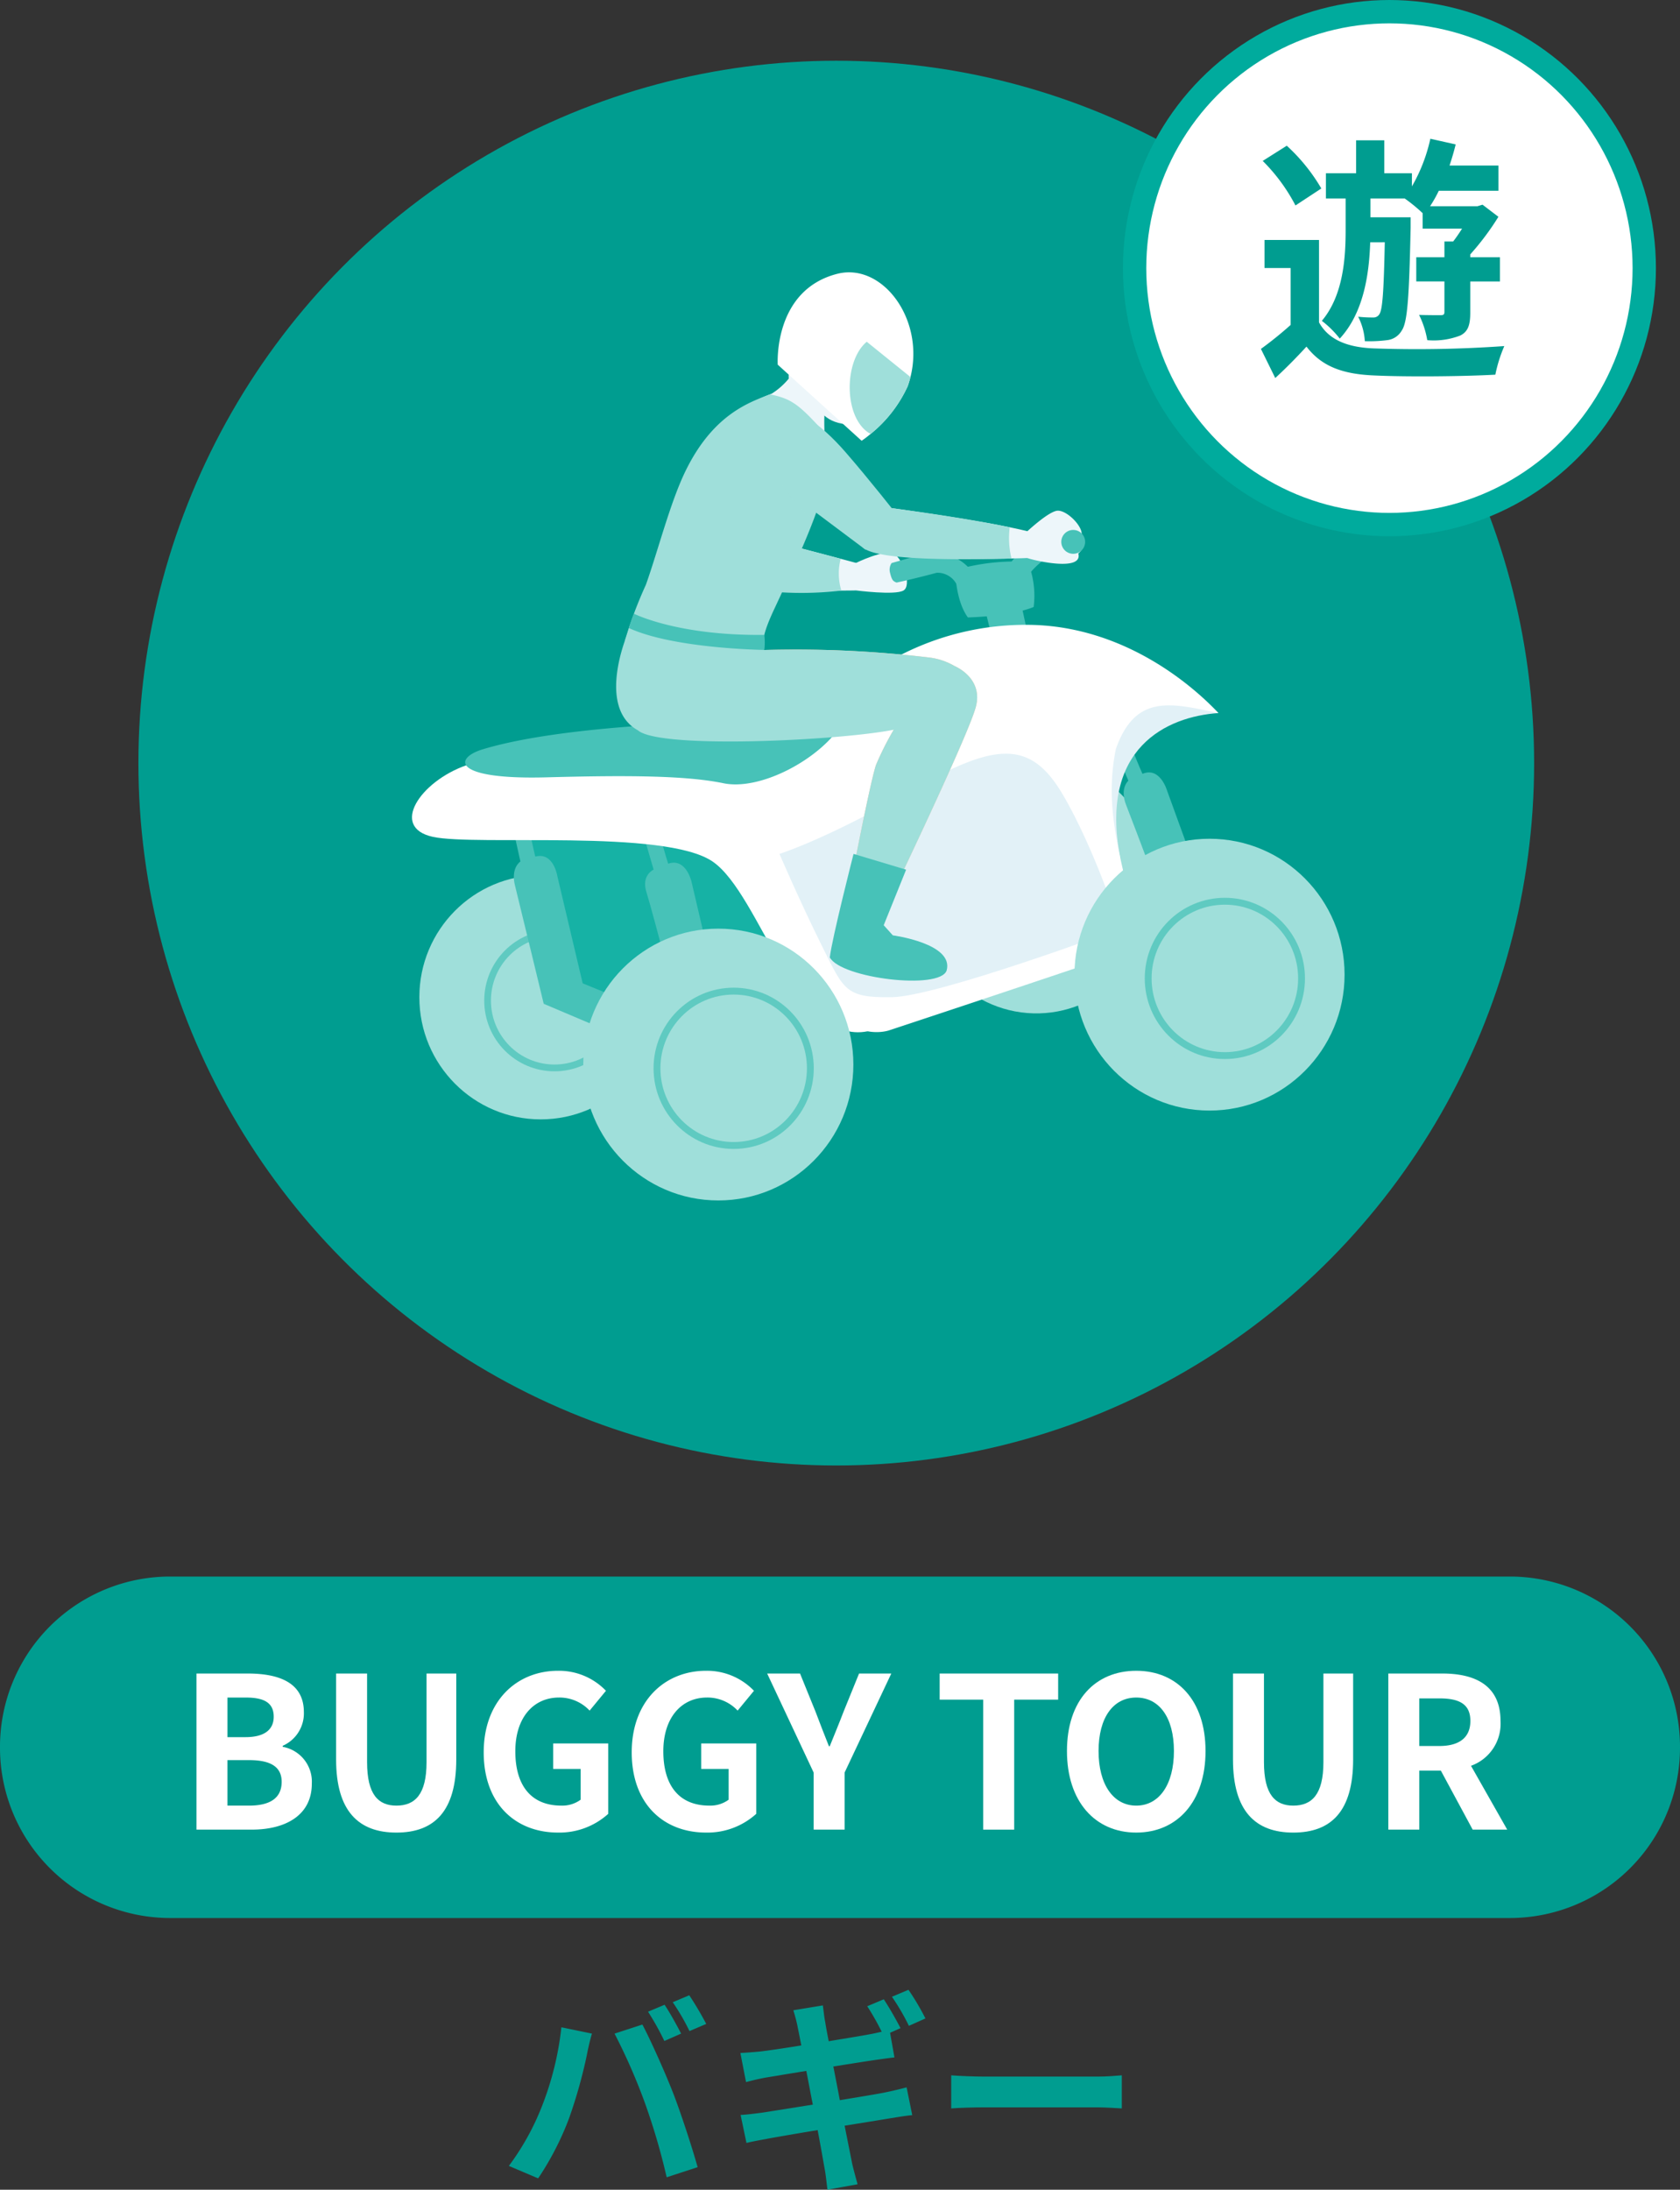 <svg id="a0c0f14c-a9a2-4f0c-a167-33030504bec9" data-name="レイヤー 1" xmlns="http://www.w3.org/2000/svg" viewBox="0 0 198 258"><rect x="0" y="0" width="198" height="258" fill="#333333" stroke="none"/><ellipse cx="98.56" cy="89.912" rx="82.247" ry="82.756" style="fill:#009d90"/><ellipse cx="163.754" cy="31.591" rx="30.033" ry="30.216" style="fill:#fff"/><ellipse cx="163.754" cy="31.591" rx="30.033" ry="30.216" style="fill:none;stroke:#00ab9d;stroke-miterlimit:10;stroke-width:2.75px"/><path d="M155.456,37.985c1.146,2.064,3.348,2.944,6.455,3.065a146.71,146.71,0,0,0,15.382-.273,16.854,16.854,0,0,0-1.056,3.368c-3.83.213-10.526.273-14.296.091-3.65-.152-6.153-1.032-7.963-3.398-1.116,1.214-2.262,2.397-3.68,3.702L148.609,41.111a44.721,44.721,0,0,0,3.499-2.823V31.581h-3.076V28.274h6.424Zm-2.775-13.777a21.203,21.203,0,0,0-3.861-5.249l2.835-1.79a21.49,21.49,0,0,1,4.072,5.037Zm8.807,4.34c-.121,3.702-.754,8.285-3.589,11.349a11.561,11.561,0,0,0-2.111-2.094c2.564-3.034,2.805-7.526,2.805-10.742V23.389H156.27V20.415h3.559V16.53h3.318v3.884h3.258V21.962a19.567,19.567,0,0,0,2.172-5.614l2.986.668c-.211.85-.452,1.669-.724,2.489h5.761v2.973H169.571a14.976,14.976,0,0,1-1.026,1.821h5.58l.603-.182,1.87,1.427a31.326,31.326,0,0,1-3.317,4.43v.334h3.499v2.853h-3.499v3.641c0,1.396-.211,2.246-1.176,2.731a8.675,8.675,0,0,1-3.891.546,10.718,10.718,0,0,0-.965-2.973c1.086.03,2.202.03,2.534.03.362,0,.452-.091.452-.395V33.16h-3.318V30.307h3.318v-1.851h1.025c.362-.455.724-1.001,1.056-1.517h-4.645V25.119a19.332,19.332,0,0,0-2.111-1.73h-4.041v2.215h4.735v1.244c-.181,8.133-.362,11.137-1.056,12.108a2.262,2.262,0,0,1-1.719,1.122,16.32,16.32,0,0,1-2.624.121,7.323,7.323,0,0,0-.784-2.882,14.499,14.499,0,0,0,1.749.09.802.802,0,0,0,.754-.394c.362-.546.513-2.64.633-8.467Z" style="fill:#009d90"/><ellipse cx="63.727" cy="117.498" rx="14.304" ry="14.391" style="fill:#9fdfda"/><ellipse cx="65.351" cy="117.896" rx="9.778" ry="9.837" style="fill:#9fdfda"/><ellipse cx="65.351" cy="117.895" rx="8.28" ry="8.331" style="fill:#5fcac1"/><ellipse cx="65.348" cy="117.894" rx="7.487" ry="7.533" style="fill:#9fdfda"/><path d="M87.517,62.812s11.501,2.988,13.372,3.513a10.929,10.929,0,0,1,0,3.244s-13.612.304-18.901-1.677c.124-4.663,5.529-5.08,5.529-5.08Z" style="fill:#edf6fa"/><path d="M99.081,65.838C95.272,64.827,87.517,62.812,87.517,62.812s-5.406.417-5.529,5.08a40.461,40.461,0,0,0,17.172,1.693A6.881,6.881,0,0,1,99.081,65.838Z" style="fill:#9fdfda"/><path d="M100.12,66.477l.769-.152s3.438-1.702,4.513-1.037,2.085,3.723,1.066,4.297c-1.019.574-5.578-.017-5.578-.017Z" style="fill:#edf6fa"/><path d="M112.582,67.162a25.18,25.18,0,0,1,8.544-.962,10.606,10.606,0,0,1,.701,5.312s-2.152,1.039-7.753,1.238c-1.493-2.033-1.493-5.587-1.493-5.587Z" style="fill:#47c2b8"/><path d="M61.797,97.611s21.167-3.338,26.835,2.496c5.668,5.834,10.324,18.297,10.324,18.297s-21.566.786-32.504-1.446A108.3,108.3,0,0,1,61.797,97.611Z" style="fill:#16b2a5"/><path d="M116.03,71.539l.928,3.761,4.168-.572-.8-3.702Z" style="fill:#47c2b8"/><path d="M114.468,67.229a21.252,21.252,0,0,0-1.701,1.669,2.54,2.54,0,0,0-2.368-1.412s-2.761.744-4.736,1.154c-.401-.163-.549-.258-.767-1.156a1.423,1.423,0,0,1,.185-1.142c1.413-.396,3.055-.895,4.257-1.121a5.518,5.518,0,0,1,5.13,2.008Z" style="fill:#47c2b8"/><path d="M118.884,66.651a8.513,8.513,0,0,1,3.243-2.902,8.962,8.962,0,0,1,4.65-.606l.26,2.293a33.963,33.963,0,0,0-4.265.729,9.032,9.032,0,0,0-1.846,1.974Z" style="fill:#47c2b8"/><path d="M108.22,77.812l1.803,4.229s-1.055.881-.258,2.88c.796,1.998,6.1,16.121,6.1,16.121l4.416-2.159-5.705-15.701s-.827-2.826-2.89-1.949c-.93-2.082-1.824-4.515-1.824-4.515Z" style="fill:#9edfda"/><ellipse cx="122.26" cy="104.428" rx="14.977" ry="14.192" transform="translate(8.419 217.976) rotate(-85.428)" style="fill:#9fdfda"/><ellipse cx="122.262" cy="104.109" rx="11.837" ry="9.861" transform="matrix(0.087, -0.996, 0.996, 0.087, 7.92, 216.859)" style="fill:#9fdfda"/><path d="M131.185,87.756,132.988,91.985s-1.055.881-.259,2.88,6.1,16.121,6.1,16.121l4.415-2.159-5.705-15.701s-.827-2.826-2.89-1.949c-.93-2.082-1.824-4.515-1.824-4.515Z" style="fill:#47c2b8"/><path d="M75.129,95.952l1.907,6.509s-1.501.646-.839,2.693c.662,2.047,4.801,17.876,4.801,17.876l4.549-1.858-4.044-17.268s-.637-2.876-2.754-2.139c-.58-1.791-1.91-6.796-1.91-6.796Z" style="fill:#47c2b8"/><path d="M59.865,94.883l1.467,6.624s-1.163.731-.639,2.819c.523,2.088,3.388,13.945,3.388,13.945l4.663-2.113-3.052-12.908s-.443-2.912-2.605-2.321c-.459-1.826-1.45-6.91-1.45-6.91Z" style="fill:#47c2b8"/><path d="M130.88,84.23s6.325-4.605,12.726-.215c-6.079.411-14.088,4.1-11.577,17.043-9.166,2.5-3.533-14.04-1.149-16.828Z" style="fill:#e2f1f7"/><path d="M82.521,88.775l-1.733-.066s-20.697-.343-25.842,1.463c-5.423,1.899-9.037,7.307-3.941,8.426,5.097,1.119,27.337-.973,32.99,2.917,5.653,3.89,9.76,21.717,18.261,19.993,10.466-15.637-19.735-32.733-19.735-32.733Z" style="fill:#fff"/><path d="M104.367,78.155a32.319,32.319,0,0,1,17.657-4.516c10.252.405,17.961,6.546,21.582,10.375-5.453-1.133-9.785-2.386-12.102,4.265-1.39,7.055.434,12.33,3.01,23.171-11.298,3.864-29.738,9.954-29.738,9.954s-4.311,1.499-7.217-3.66c-2.906-5.159-8.78-19.576-17.751-23.603l.981-5.431Z" style="fill:#fff"/><path d="M91.863,100.61s5.526-1.713,15.494-7.457c9.968-5.744,14.091-6.013,17.899.462,3.808,6.475,6.773,15.799,6.773,15.799s-21.547,8.019-26.959,8.081c-5.413.062-5.589-.79-8.188-6.02-2.599-5.231-5.018-10.865-5.018-10.865Z" style="fill:#e2f1f7"/><path d="M82.37,85.172s-16.261.366-25.342,3.074c-3.582,1.029-3.82,3.615,7.203,3.347,9.787-.267,16.643-.217,21.029.691s11.317-2.839,13.876-6.841a75.86,75.86,0,0,0-16.767-.272Z" style="fill:#47c2b8"/><path d="M74.207,73.782l-.283.973s-2.564,8.785,1.87,11.155c3.291,1.748,22.663,1.342,29.055.069a18.275,18.275,0,0,0,8.28-7.096,7.752,7.752,0,0,0-3.54-1.403,132.511,132.511,0,0,0-20.947-.845C85.633,73.423,74.207,73.782,74.207,73.782Z" style="fill:#ffbfa0"/><path d="M110.504,79.007l2.071-.49s3.357,1.387,2.423,4.807c-1.025,3.757-11.45,25.389-11.45,25.389l-3.998-.911s2.86-15.198,3.696-17.681a35.315,35.315,0,0,1,3.524-6.387Z" style="fill:#ffbfa0"/><path d="M74.207,73.782l-.283.973S70.268,83.342,75.187,86.053c2.577,2.239,23.753,1.201,30.145-.072a15.555,15.555,0,0,0,7.797-7.097,7.752,7.752,0,0,0-3.54-1.403,132.511,132.511,0,0,0-20.947-.845C85.633,73.423,74.207,73.782,74.207,73.782Z" style="fill:#9fdfda"/><path d="M110.504,79.007l2.071-.49s3.357,1.387,2.423,4.807c-1.025,3.757-11.45,25.389-11.45,25.389l-3.998-.911s2.86-15.198,3.696-17.681a35.315,35.315,0,0,1,3.524-6.387Z" style="fill:#9fdfda"/><path d="M100.596,100.61l6.196,1.858-2.641,6.545,1.075,1.193s7.242.957,6.339,4.151c-.834,2.331-12.449.907-13.767-1.551.254-2.239,2.799-12.196,2.799-12.196Z" style="fill:#47c2b8"/><path d="M68.535,115.804l20.437,8.345-2.947,3.419-21.946-9.298Z" style="fill:#47c2b8"/><ellipse cx="84.66" cy="125.429" rx="15.916" ry="16.013" style="fill:#9fdfda"/><ellipse cx="86.468" cy="125.871" rx="10.881" ry="10.948" style="fill:#9fdfda"/><ellipse cx="86.468" cy="125.871" rx="9.441" ry="9.499" style="fill:#5fcac1"/><ellipse cx="86.468" cy="125.871" rx="8.634" ry="8.687" style="fill:#9fdfda"/><ellipse cx="142.551" cy="114.838" rx="15.916" ry="16.013" style="fill:#9fdfda"/><ellipse cx="144.357" cy="115.277" rx="10.881" ry="10.947" style="fill:#9fdfda"/><ellipse cx="144.359" cy="115.28" rx="9.441" ry="9.499" style="fill:#5fcac1"/><ellipse cx="144.359" cy="115.28" rx="8.635" ry="8.688" style="fill:#9fdfda"/><path d="M93.509,43.866a8.442,8.442,0,0,1-2.548,2.512c-2.391.953-5.615,2.259-8.974,9.151-3.359,6.892-7.225,18.813-7.225,18.813a27.691,27.691,0,0,0,14.012,1.37c4.188-8.672,8.183-15.763,8.414-19.474.231-3.712-.352-7.563.225-8.634a7.855,7.855,0,0,0-3.903-3.737Z" style="fill:#edf6fa"/><path d="M97.185,56.24a17.354,17.354,0,0,1-1.096,4.434c-.07.198-.148.396-.218.601-1.026,2.737-2.572,6.11-4.385,9.985-.717,1.542-2.291,4.731-1.174,5.735-7.745,1.287-16.677-1.471-16.677-1.471a50.704,50.704,0,0,1,2.488-6.626c1.441-4.052,2.867-9.702,4.666-13.393,3.261-6.697,7.527-8.097,9.958-9.044,2.46.523,3.331,1.054,6.423,4.519.007.255.014.516.021.792.042,1.372.084,2.935-.007,4.469Z" style="fill:#9fdfda"/><path d="M101.592,63.963,93.355,57.153s-5.097-4.429-2.71-7.506c2.386-3.077,5.775.715,8.61,3.978,2.835,3.263,5.112,6.154,5.112,6.154Z" style="fill:#ffbfa0"/><path d="M103.93,60.149l.437-.37s11.5,1.508,16.845,2.839c1.051,2.201-.141,3.131-.141,3.131s-16.245.722-19.478-1.786C101.17,60.152,103.93,60.149,103.93,60.149Z" style="fill:#edf6fa"/><path d="M97.185,56.24a17.354,17.354,0,0,1-1.096,4.434c-.07.198-.148.396-.218.601l-2.087-2.001s-5.018-5.572-2.453-8.5c1.701-1.945,3.844-.919,5.861.997C97.234,53.143,97.276,54.705,97.185,56.24Z" style="fill:#9fdfda;opacity:0.46;isolation:isolate"/><path d="M102.017,64.772l-9.354-7.005s-4.887-5.18-2.5-8.257c2.386-3.077,6.651.499,9.486,3.762,2.835,3.263,5.992,7.293,5.992,7.293Z" style="fill:#9fdfda"/><path d="M119.005,62.132c-5.718-1.226-14.638-2.353-14.638-2.353l-.437.37s-2.727.48-2.305,4.291c1.599,1.759,13.239,1.47,17.59,1.367a9.946,9.946,0,0,1-.211-3.676Z" style="fill:#9fdfda"/><path d="M120.475,63.105l.433-.351s2.455-2.327,3.606-2.566c1.151-.238,3.4,2.049,2.906,3.065a1.439,1.439,0,0,1-.335,1.955c.587,2.149-5.034.885-6.015.541-.981-.345-.596-2.645-.596-2.645Z" style="fill:#edf6fa"/><path d="M127.892,63.854a1.405,1.405,0,1,1-1.405-1.414A1.409,1.409,0,0,1,127.892,63.854Z" style="fill:#47c2b8"/><path d="M100.856,35.51s4.378.521,4.952,4.192c.575,3.671-3.175,10.531-6.032,10.289-2.857-.242-3.463-2.223-3.463-2.223s-4.204-1.579-3.214-4.245c.989-2.666,2.287-8.968,7.756-8.013Z" style="fill:#edf6fa"/><path d="M107.305,44.424a10.724,10.724,0,0,1-.33,1.089,15.524,15.524,0,0,1-4.357,5.608c-.007,0-.007.007-.014.007a12.976,12.976,0,0,1-1.054.806l-9.888-8.966s-.562-8.754,6.993-10.699C103.988,30.889,109.013,37.635,107.305,44.424Z" style="fill:#fff"/><path d="M107.305,44.424a10.724,10.724,0,0,1-.33,1.089,15.524,15.524,0,0,1-4.357,5.608c-.007,0-.007.007-.014.007-3.205-1.747-3.198-8.585-.45-10.861Z" style="fill:#9fdfda"/><path d="M74.715,72.307s5.14,2.622,15.365,2.497a7.286,7.286,0,0,1,0,1.772s-10.657-.131-15.964-2.58c.27-.912.599-1.689.599-1.689Z" style="fill:#47c2b8"/><path d="M66.163,238.863l3.602.745c-.222.72-.493,1.936-.592,2.482a58.06,58.06,0,0,1-2.097,7.472,34.219,34.219,0,0,1-3.651,7.099l-3.454-1.464a29.988,29.988,0,0,0,3.849-6.901A35.941,35.941,0,0,0,66.163,238.863Zm6.266.745,3.281-1.068c1.011,1.911,2.714,5.733,3.651,8.142.863,2.234,2.171,6.205,2.862,8.663l-3.651,1.191a77.005,77.005,0,0,0-2.566-8.762A69.725,69.725,0,0,0,72.429,239.608Zm7.845,0-1.974.869a31.47,31.47,0,0,0-1.924-3.45l1.949-.819C78.942,237.125,79.806,238.689,80.274,239.608Zm2.961-1.142-1.974.844a25.851,25.851,0,0,0-1.974-3.4l1.949-.82a38.928,38.928,0,0,1,1.998,3.376Z" style="fill:#009d90"/><path d="M106.133,238.963l-1.233.546.518,2.905c-.543.049-1.53.198-2.27.298-1.011.149-2.886.447-4.934.769.247,1.266.518,2.632.765,3.971,2.22-.372,4.243-.694,5.353-.918.962-.199,1.875-.422,2.516-.596l.666,3.277c-.666.05-1.677.223-2.615.372-1.184.199-3.183.521-5.354.869.395,2.011.74,3.698.888,4.468.173.744.419,1.639.641,2.433L97.523,258c-.123-.943-.197-1.786-.345-2.532-.123-.694-.419-2.407-.814-4.492-2.541.422-4.86.82-5.921,1.018-1.061.199-1.9.348-2.467.497l-.691-3.301c.666-.024,1.776-.173,2.566-.272,1.135-.174,3.429-.546,5.946-.943-.271-1.341-.518-2.706-.765-3.971-2.171.347-4.071.67-4.836.794-.789.149-1.431.298-2.27.521l-.666-3.426c.789-.049,1.53-.099,2.294-.173.863-.099,2.763-.372,4.885-.72-.197-1.042-.37-1.862-.444-2.258-.148-.72-.321-1.315-.494-1.886l3.479-.571c.074.497.148,1.34.271,1.911.049.348.197,1.192.42,2.308,2.072-.348,3.947-.645,4.835-.819.444-.074.962-.199,1.406-.298a28.796,28.796,0,0,0-1.702-3.004l1.949-.819c.617.918,1.505,2.482,1.974,3.4Zm2.936-1.142-1.949.869a26.393,26.393,0,0,0-1.998-3.425l1.949-.82A29.402,29.402,0,0,1,109.069,237.821Z" style="fill:#009d90"/><path d="M116.079,244.672h13.248c1.159,0,2.245-.099,2.886-.149v3.897c-.592-.025-1.85-.124-2.886-.124H116.079c-1.406,0-3.059.05-3.972.124v-3.897C112.995,244.597,114.796,244.672,116.079,244.672Z" style="fill:#009d90"/><path d="M19.994,185.753H178.006A20.055,20.055,0,0,1,198,205.869v.002a20.055,20.055,0,0,1-19.994,20.116H19.994A20.055,20.055,0,0,1,0,205.871v-.002A20.055,20.055,0,0,1,19.994,185.753Z" style="fill:#009d90"/><path d="M23.156,197.181h6.044c3.75,0,6.612,1.117,6.612,4.542A4.168,4.168,0,0,1,33.32,205.694v.124a4.171,4.171,0,0,1,3.429,4.344c0,3.698-3.059,5.411-7.081,5.411H23.156Zm5.773,7.496c2.319,0,3.33-.943,3.33-2.407,0-1.614-1.085-2.259-3.281-2.259h-2.171v4.667Zm.419,8.067c2.492,0,3.849-.894,3.849-2.805,0-1.787-1.332-2.556-3.849-2.556H26.807v5.361Z" style="fill:#fff"/><path d="M39.613,207.308V197.181h3.651v10.45c0,3.823,1.332,5.113,3.454,5.113,2.171,0,3.553-1.291,3.553-5.113v-10.45h3.503v10.128c0,6.105-2.591,8.613-7.056,8.613C42.277,215.921,39.613,213.414,39.613,207.308Z" style="fill:#fff"/><path d="M57.008,206.464c0-6.056,3.898-9.606,8.758-9.606a7.661,7.661,0,0,1,5.65,2.357l-1.924,2.334a4.88,4.88,0,0,0-3.602-1.54c-3.034,0-5.156,2.383-5.156,6.33,0,3.996,1.826,6.404,5.427,6.404a3.642,3.642,0,0,0,2.27-.695v-3.624H65.199V205.421h6.488v8.29a8.565,8.565,0,0,1-5.921,2.209C60.807,215.921,57.008,212.595,57.008,206.464Z" style="fill:#fff"/><path d="M74.453,206.464c0-6.056,3.898-9.606,8.758-9.606a7.661,7.661,0,0,1,5.649,2.357l-1.924,2.334a4.88,4.88,0,0,0-3.602-1.54c-3.034,0-5.156,2.383-5.156,6.33,0,3.996,1.826,6.404,5.427,6.404a3.642,3.642,0,0,0,2.27-.695v-3.624H82.643V205.421h6.488v8.29a8.565,8.565,0,0,1-5.921,2.209C78.252,215.921,74.453,212.595,74.453,206.464Z" style="fill:#fff"/><path d="M95.894,208.847,90.417,197.181H94.29l1.825,4.493c.518,1.364,1.012,2.655,1.579,4.07h.099c.567-1.415,1.11-2.706,1.628-4.07l1.825-4.493h3.799l-5.502,11.666v6.726H95.894Z" style="fill:#fff"/><path d="M115.879,200.259h-5.132v-3.078h13.964v3.078h-5.181v15.315H115.879Z" style="fill:#fff"/><path d="M125.749,206.315c0-5.982,3.331-9.457,8.166-9.457,4.836,0,8.166,3.499,8.166,9.457,0,5.957-3.331,9.606-8.166,9.606C129.08,215.921,125.749,212.272,125.749,206.315Zm12.607,0c0-3.947-1.727-6.305-4.441-6.305-2.714,0-4.441,2.358-4.441,6.305,0,3.921,1.727,6.429,4.441,6.429,2.714,0,4.441-2.507,4.441-6.429Z" style="fill:#fff"/><path d="M145.316,207.308V197.181h3.651v10.45c0,3.823,1.332,5.113,3.454,5.113,2.171,0,3.553-1.291,3.553-5.113v-10.45h3.503v10.128c0,6.105-2.591,8.613-7.056,8.613C147.98,215.921,145.316,213.414,145.316,207.308Z" style="fill:#fff"/><path d="M163.623,197.181h6.365c3.824,0,6.858,1.365,6.858,5.585a5.259,5.259,0,0,1-3.478,5.287l4.268,7.521h-4.07l-3.75-6.95h-2.541v6.95h-3.651Zm6.02,8.539c2.344,0,3.651-.993,3.651-2.954,0-1.986-1.308-2.656-3.651-2.656h-2.368v5.61Z" style="fill:#fff"/></svg>
